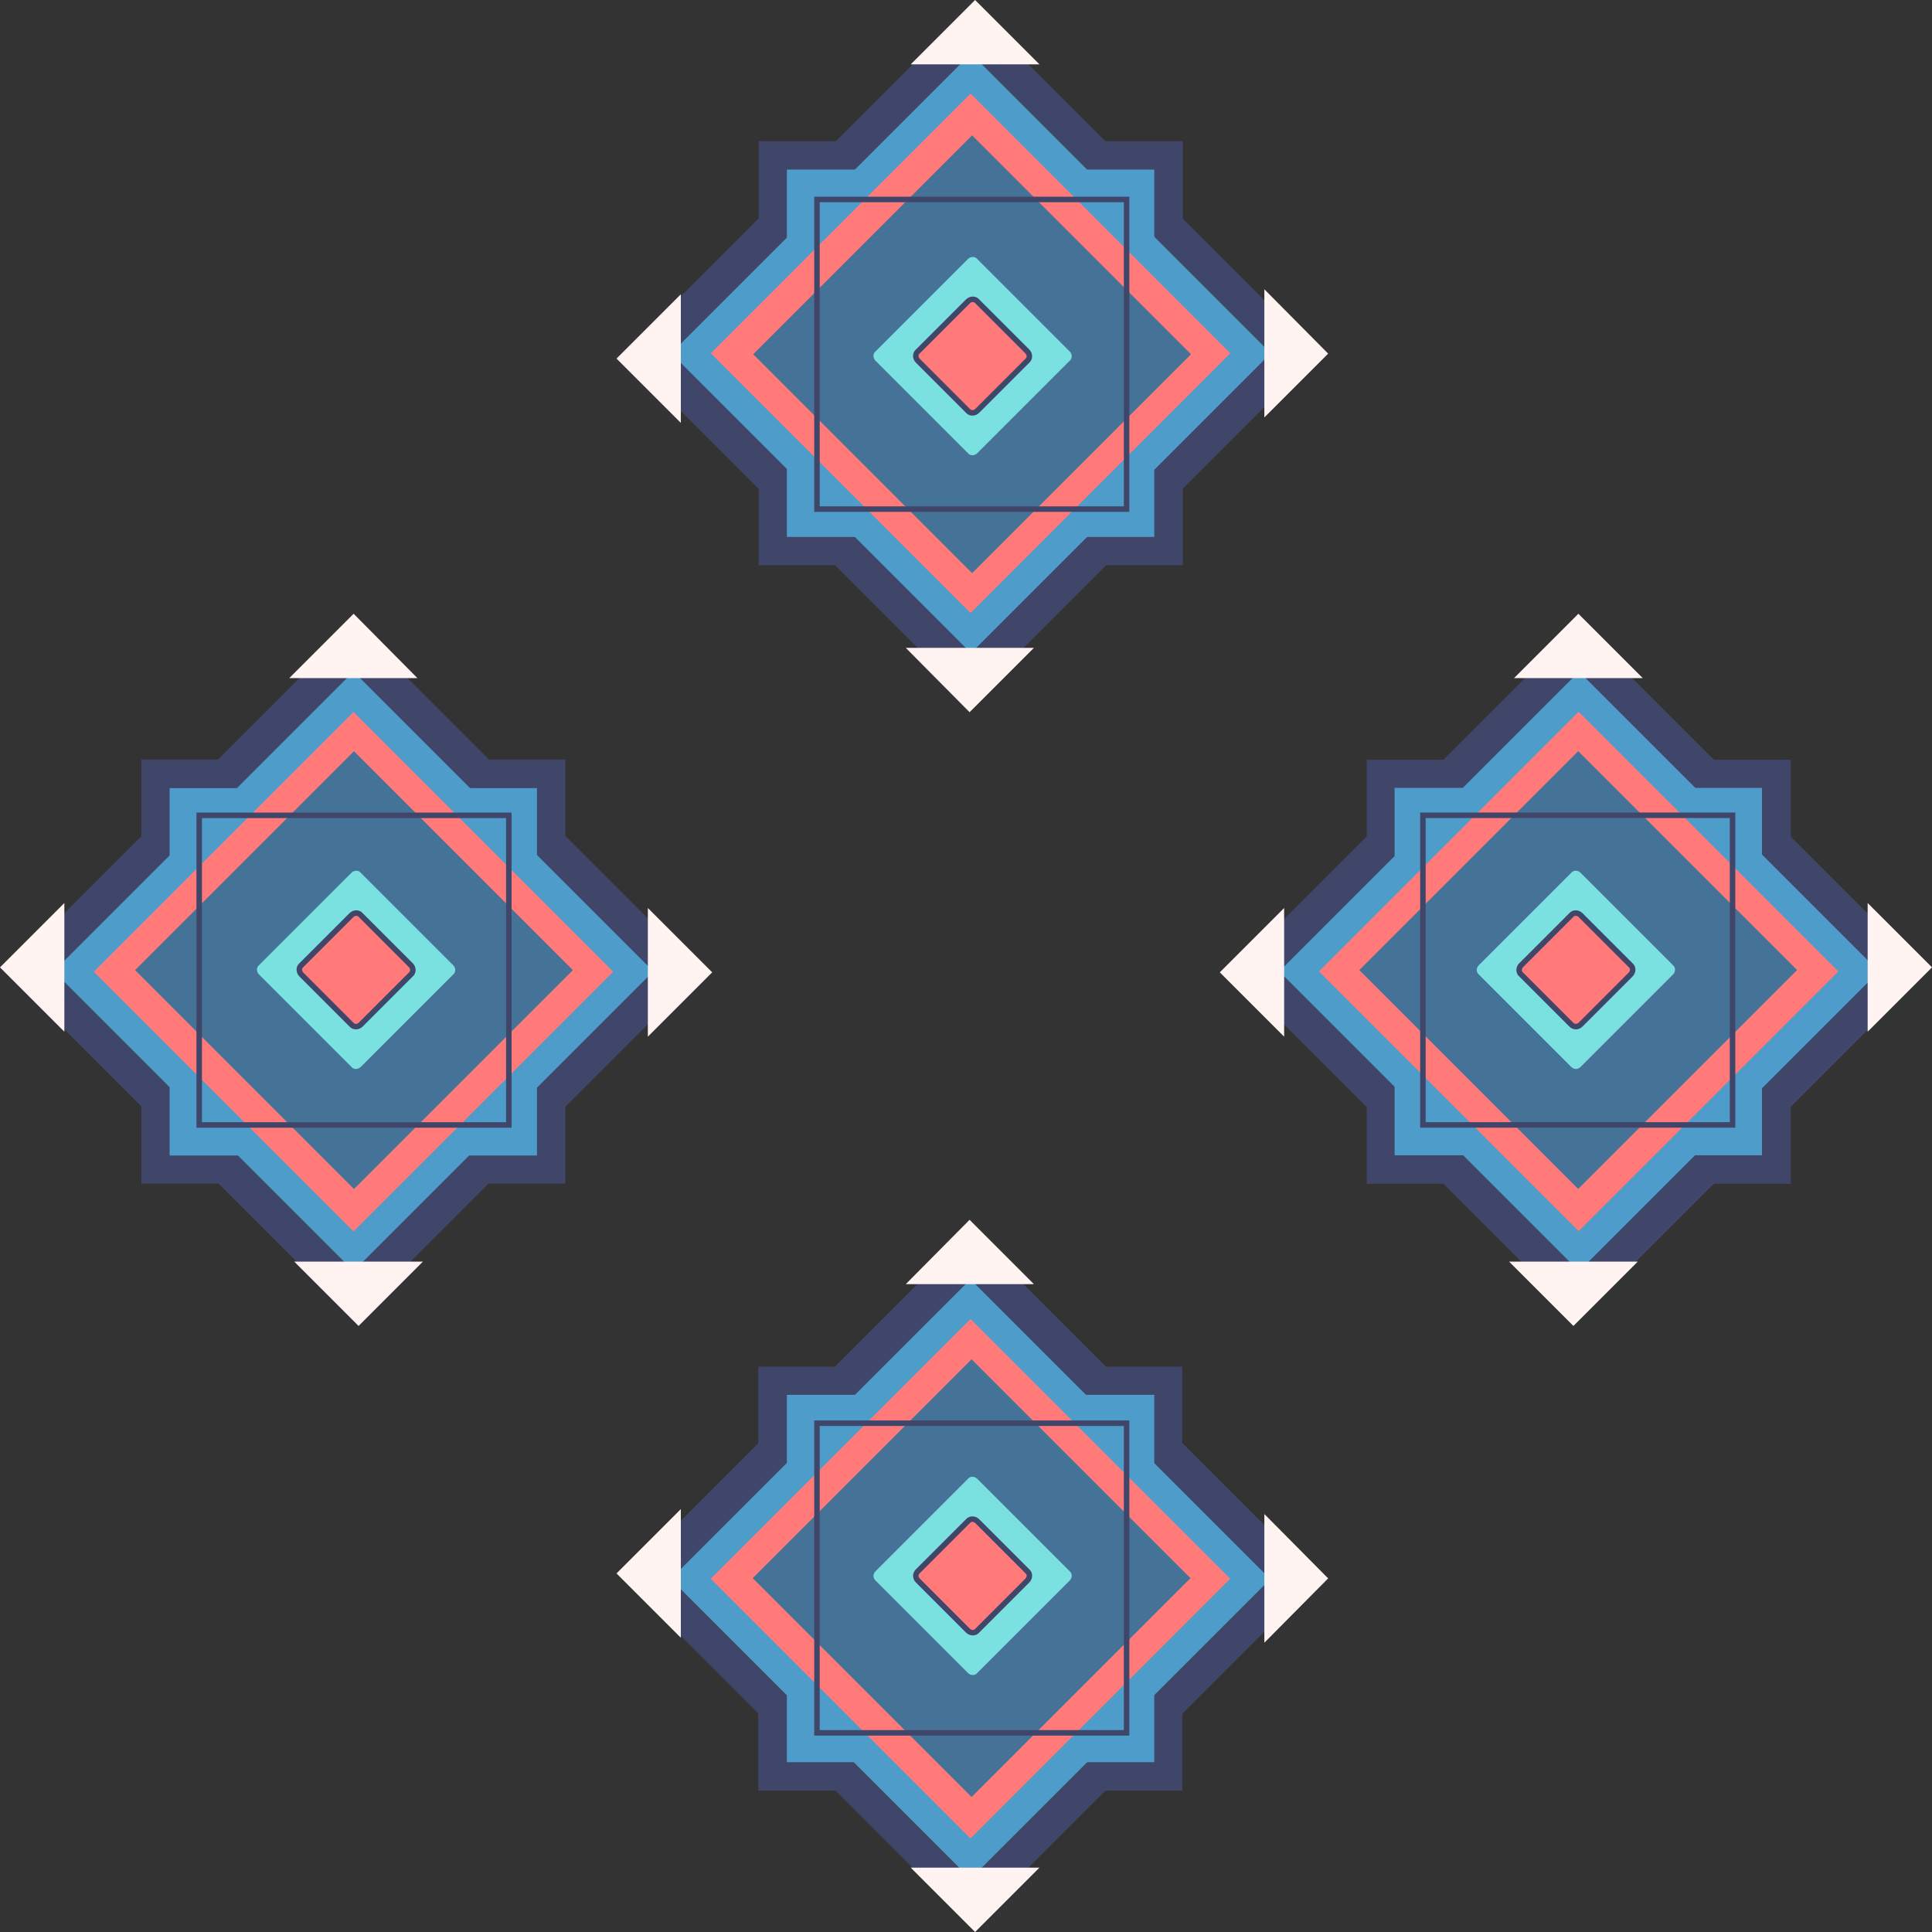 <?xml version="1.0" encoding="utf-8"?>
<!-- Generator: Adobe Illustrator 22.0.1, SVG Export Plug-In . SVG Version: 6.00 Build 0)  -->
<svg version="1.1" xmlns="http://www.w3.org/2000/svg" xmlns:xlink="http://www.w3.org/1999/xlink" x="0px" y="0px"
	 viewBox="0 0 351.3 351.3" style="enable-background:new 0 0 351.3 351.3;" xml:space="preserve">
<rect x="0" y="0" width="351.3" height="351.3" fill="#333333" stroke="none"/>
<style type="text/css">
	.st0{fill:#3F466A;}
	.st1{fill:#4D9CCA;}
	.st2{fill:#FF7A79;}
	.st3{fill:#457398;}
	.st4{fill:none;stroke:#3F466A;stroke-miterlimit:10;}
	.st5{fill:#7AE1E0;}
	.st6{fill:#FF7A79;stroke:#3F466A;stroke-miterlimit:10;}
	.st7{fill:#FFF4F2;}
</style>

<g id="motif-ext2">
	
		<rect id="carre-90-2_5_" x="137.9" y="25.7" transform="matrix(4.490612e-11 1 -1 4.490612e-11 240.757 -112.224)" class="st0" width="77.1" height="77.1"/>
	
		<rect id="carre-fond_5_" x="131.9" y="19.6" transform="matrix(-0.707 0.707 -0.707 -0.707 346.731 -15.088)" class="st0" width="89.3" height="89.3"/>
	
		<rect id="carre-90_5_" x="143.1" y="30.9" transform="matrix(-1 4.493638e-11 -4.493638e-11 -1 352.981 128.533)" class="st1" width="66.8" height="66.8"/>
	
		<rect id="carre-5_4_" x="137.9" y="25.7" transform="matrix(-0.707 0.707 -0.707 -0.707 346.731 -15.088)" class="st1" width="77.1" height="77.1"/>
	
		<rect id="carre-4_5_" x="143.1" y="30.9" transform="matrix(-0.707 0.707 -0.707 -0.707 346.731 -15.088)" class="st2" width="66.8" height="66.8"/>
	
		<rect id="carre-3_5_" x="148.6" y="36.2" transform="matrix(-0.707 0.707 -0.707 -0.707 347.217 -15.053)" class="st3" width="56.3" height="56.3"/>
	
		<rect id="carre-stroke_4_" x="148.6" y="36.2" transform="matrix(-1 4.491506e-11 -4.491506e-11 -1 353.452 128.769)" class="st4" width="56.3" height="56.3"/>
	<path id="carre-2_5_" class="st5" d="M159.2,63.9l16.8-16.8c0.5-0.5,1.3-0.5,1.7,0l16.8,16.8c0.5,0.5,0.5,1.3,0,1.7l-16.8,16.8
		c-0.5,0.5-1.3,0.5-1.7,0l-16.8-16.8C158.7,65.1,158.7,64.3,159.2,63.9z"/>
	<path id="carre-centre_4_" class="st6" d="M166.9,63.9l9.1-9.1c0.5-0.5,1.3-0.5,1.7,0l9.1,9.1c0.5,0.5,0.5,1.3,0,1.7l-9.1,9.1
		c-0.5,0.5-1.3,0.5-1.7,0l-9.1-9.1C166.4,65.1,166.4,64.3,166.9,63.9z"/>
	<g id="triangles-blc_4_">
		<polygon class="st7" points="229.9,75.9 241.5,64.3 229.9,52.6 		"/>
		<polygon class="st7" points="188,117.8 176.3,129.5 164.7,117.8 		"/>
		<polygon class="st7" points="165.6,11.7 177.3,0 189,11.7 		"/>
		<polygon class="st7" points="123.8,53.5 112.1,65.2 123.8,76.9 		"/>
	</g>
	
		<rect id="carre-90-2_6_" x="137.9" y="248.4" transform="matrix(4.490636e-11 -1 1 4.490636e-11 -110.522 463.503)" class="st0" width="77.1" height="77.1"/>
	
		<rect id="carre-fond_6_" x="131.9" y="242.4" transform="matrix(-0.707 -0.707 0.707 -0.707 98.34 614.758)" class="st0" width="89.3" height="89.3"/>
	
		<rect id="carre-90_6_" x="143.1" y="253.6" transform="matrix(-1 -4.493662e-11 4.493662e-11 -1 352.981 574.025)" class="st1" width="66.8" height="66.8"/>
	
		<rect id="carre-5_5_" x="137.9" y="248.4" transform="matrix(-0.707 -0.707 0.707 -0.707 98.34 614.758)" class="st1" width="77.1" height="77.1"/>
	
		<rect id="carre-4_6_" x="143.1" y="253.6" transform="matrix(-0.707 -0.707 0.707 -0.707 98.34 614.758)" class="st2" width="66.8" height="66.8"/>
	
		<rect id="carre-3_6_" x="148.6" y="258.7" transform="matrix(-0.707 -0.707 0.707 -0.707 98.825 614.724)" class="st3" width="56.3" height="56.3"/>
	
		<rect id="carre-stroke_5_" x="148.6" y="258.7" transform="matrix(-1 -4.491530e-11 4.491530e-11 -1 353.452 573.789)" class="st4" width="56.3" height="56.3"/>
	<path id="carre-2_6_" class="st5" d="M159.2,287.4l16.8,16.8c0.5,0.5,1.3,0.5,1.7,0l16.8-16.8c0.5-0.5,0.5-1.3,0-1.7l-16.8-16.8
		c-0.5-0.5-1.3-0.5-1.7,0l-16.8,16.8C158.7,286.2,158.7,286.9,159.2,287.4z"/>
	<path id="carre-centre_5_" class="st6" d="M166.9,287.4l9.1,9.1c0.5,0.5,1.3,0.5,1.7,0l9.1-9.1c0.5-0.5,0.5-1.3,0-1.7l-9.1-9.1
		c-0.5-0.5-1.3-0.5-1.7,0l-9.1,9.1C166.4,286.2,166.4,286.9,166.9,287.4z"/>
	<g id="triangles-blc_5_">
		<polygon class="st7" points="229.9,275.3 241.5,287 229.9,298.7 		"/>
		<polygon class="st7" points="188,233.5 176.3,221.8 164.7,233.5 		"/>
		<polygon class="st7" points="165.6,339.6 177.3,351.3 189,339.6 		"/>
		<polygon class="st7" points="123.8,297.8 112.1,286.1 123.8,274.4 		"/>
	</g>
	<rect id="carre-90-2_8_" x="25.7" y="138.1" class="st0" width="77.1" height="77.1"/>
	
		<rect id="carre-fond_8_" x="19.6" y="132" transform="matrix(0.707 0.707 -0.707 0.707 143.75 6.303)" class="st0" width="89.3" height="89.3"/>
	
		<rect id="carre-90_8_" x="30.9" y="143.3" transform="matrix(5.488336e-14 1 -1 5.488336e-14 240.94 112.407)" class="st1" width="66.8" height="66.8"/>
	
		<rect id="carre-5_7_" x="25.7" y="138.1" transform="matrix(0.707 0.707 -0.707 0.707 143.75 6.303)" class="st1" width="77.1" height="77.1"/>
	
		<rect id="carre-4_8_" x="30.9" y="143.3" transform="matrix(0.707 0.707 -0.707 0.707 143.75 6.303)" class="st2" width="66.8" height="66.8"/>
	
		<rect id="carre-3_8_" x="36.2" y="148.3" transform="matrix(0.707 0.707 -0.707 0.707 143.618 6.151)" class="st3" width="56.3" height="56.3"/>
	
		<rect id="carre-stroke_7_" x="36.2" y="148.3" transform="matrix(3.179073e-14 1 -1 3.179073e-14 240.822 112.054)" class="st4" width="56.3" height="56.3"/>
	<path id="carre-2_8_" class="st5" d="M63.9,194l-16.8-16.8c-0.5-0.5-0.5-1.3,0-1.7l16.8-16.8c0.5-0.5,1.3-0.5,1.7,0l16.8,16.8
		c0.5,0.5,0.5,1.3,0,1.7L65.6,194C65.1,194.5,64.3,194.5,63.9,194z"/>
	<path id="carre-centre_7_" class="st6" d="M63.9,186.3l-9.1-9.1c-0.5-0.5-0.5-1.3,0-1.7l9.1-9.1c0.5-0.5,1.3-0.5,1.7,0l9.1,9.1
		c0.5,0.5,0.5,1.3,0,1.7l-9.1,9.1C65.1,186.8,64.3,186.8,63.9,186.3z"/>
	<g id="triangles-blc_7_">
		<polygon class="st7" points="75.9,123.3 64.3,111.6 52.6,123.3 		"/>
		<polygon class="st7" points="117.8,165.1 129.5,176.8 117.8,188.5 		"/>
		<polygon class="st7" points="11.7,187.6 0,175.9 11.7,164.2 		"/>
		<polygon class="st7" points="53.5,229.4 65.2,241.1 76.9,229.4 		"/>
	</g>
	
		<rect id="carre-90-2_7_" x="248.4" y="138.1" transform="matrix(-1 -8.978786e-11 8.978786e-11 -1 574.025 353.347)" class="st0" width="77.1" height="77.1"/>
	
		<rect id="carre-fond_7_" x="242.4" y="132" transform="matrix(-0.707 0.707 -0.707 -0.707 614.888 98.653)" class="st0" width="89.3" height="89.3"/>
	
		<rect id="carre-90_7_" x="253.6" y="143.3" transform="matrix(-8.981900e-11 1 -1 -8.981900e-11 463.686 -110.339)" class="st1" width="66.8" height="66.8"/>
	
		<rect id="carre-5_6_" x="248.4" y="138.1" transform="matrix(-0.707 0.707 -0.707 -0.707 614.888 98.653)" class="st1" width="77.1" height="77.1"/>
	
		<rect id="carre-4_7_" x="253.6" y="143.3" transform="matrix(-0.707 0.707 -0.707 -0.707 614.888 98.653)" class="st2" width="66.8" height="66.8"/>
	
		<rect id="carre-3_7_" x="258.7" y="148.3" transform="matrix(-0.707 0.707 -0.707 -0.707 614.52 98.334)" class="st3" width="56.3" height="56.3"/>
	
		<rect id="carre-stroke_6_" x="258.7" y="148.3" transform="matrix(-8.979768e-11 1 -1 -8.979768e-11 463.332 -110.456)" class="st4" width="56.3" height="56.3"/>
	<path id="carre-2_7_" class="st5" d="M287.4,194l16.8-16.8c0.5-0.5,0.5-1.3,0-1.7l-16.8-16.8c-0.5-0.5-1.3-0.5-1.7,0l-16.8,16.8
		c-0.5,0.5-0.5,1.3,0,1.7l16.8,16.8C286.2,194.5,286.9,194.5,287.4,194z"/>
	<path id="carre-centre_6_" class="st6" d="M287.4,186.3l9.1-9.1c0.5-0.5,0.5-1.3,0-1.7l-9.1-9.1c-0.5-0.5-1.3-0.5-1.7,0l-9.1,9.1
		c-0.5,0.5-0.5,1.3,0,1.7l9.1,9.1C286.2,186.8,286.9,186.8,287.4,186.3z"/>
	<g id="triangles-blc_6_">
		<polygon class="st7" points="275.3,123.3 287,111.6 298.7,123.3 		"/>
		<polygon class="st7" points="233.5,165.1 221.8,176.8 233.5,188.5 		"/>
		<polygon class="st7" points="339.6,187.6 351.3,175.9 339.6,164.2 		"/>
		<polygon class="st7" points="297.8,229.4 286.1,241.1 274.4,229.4 		"/>
	</g>
</g>
<g id="motif-central">
</g>
</svg>
